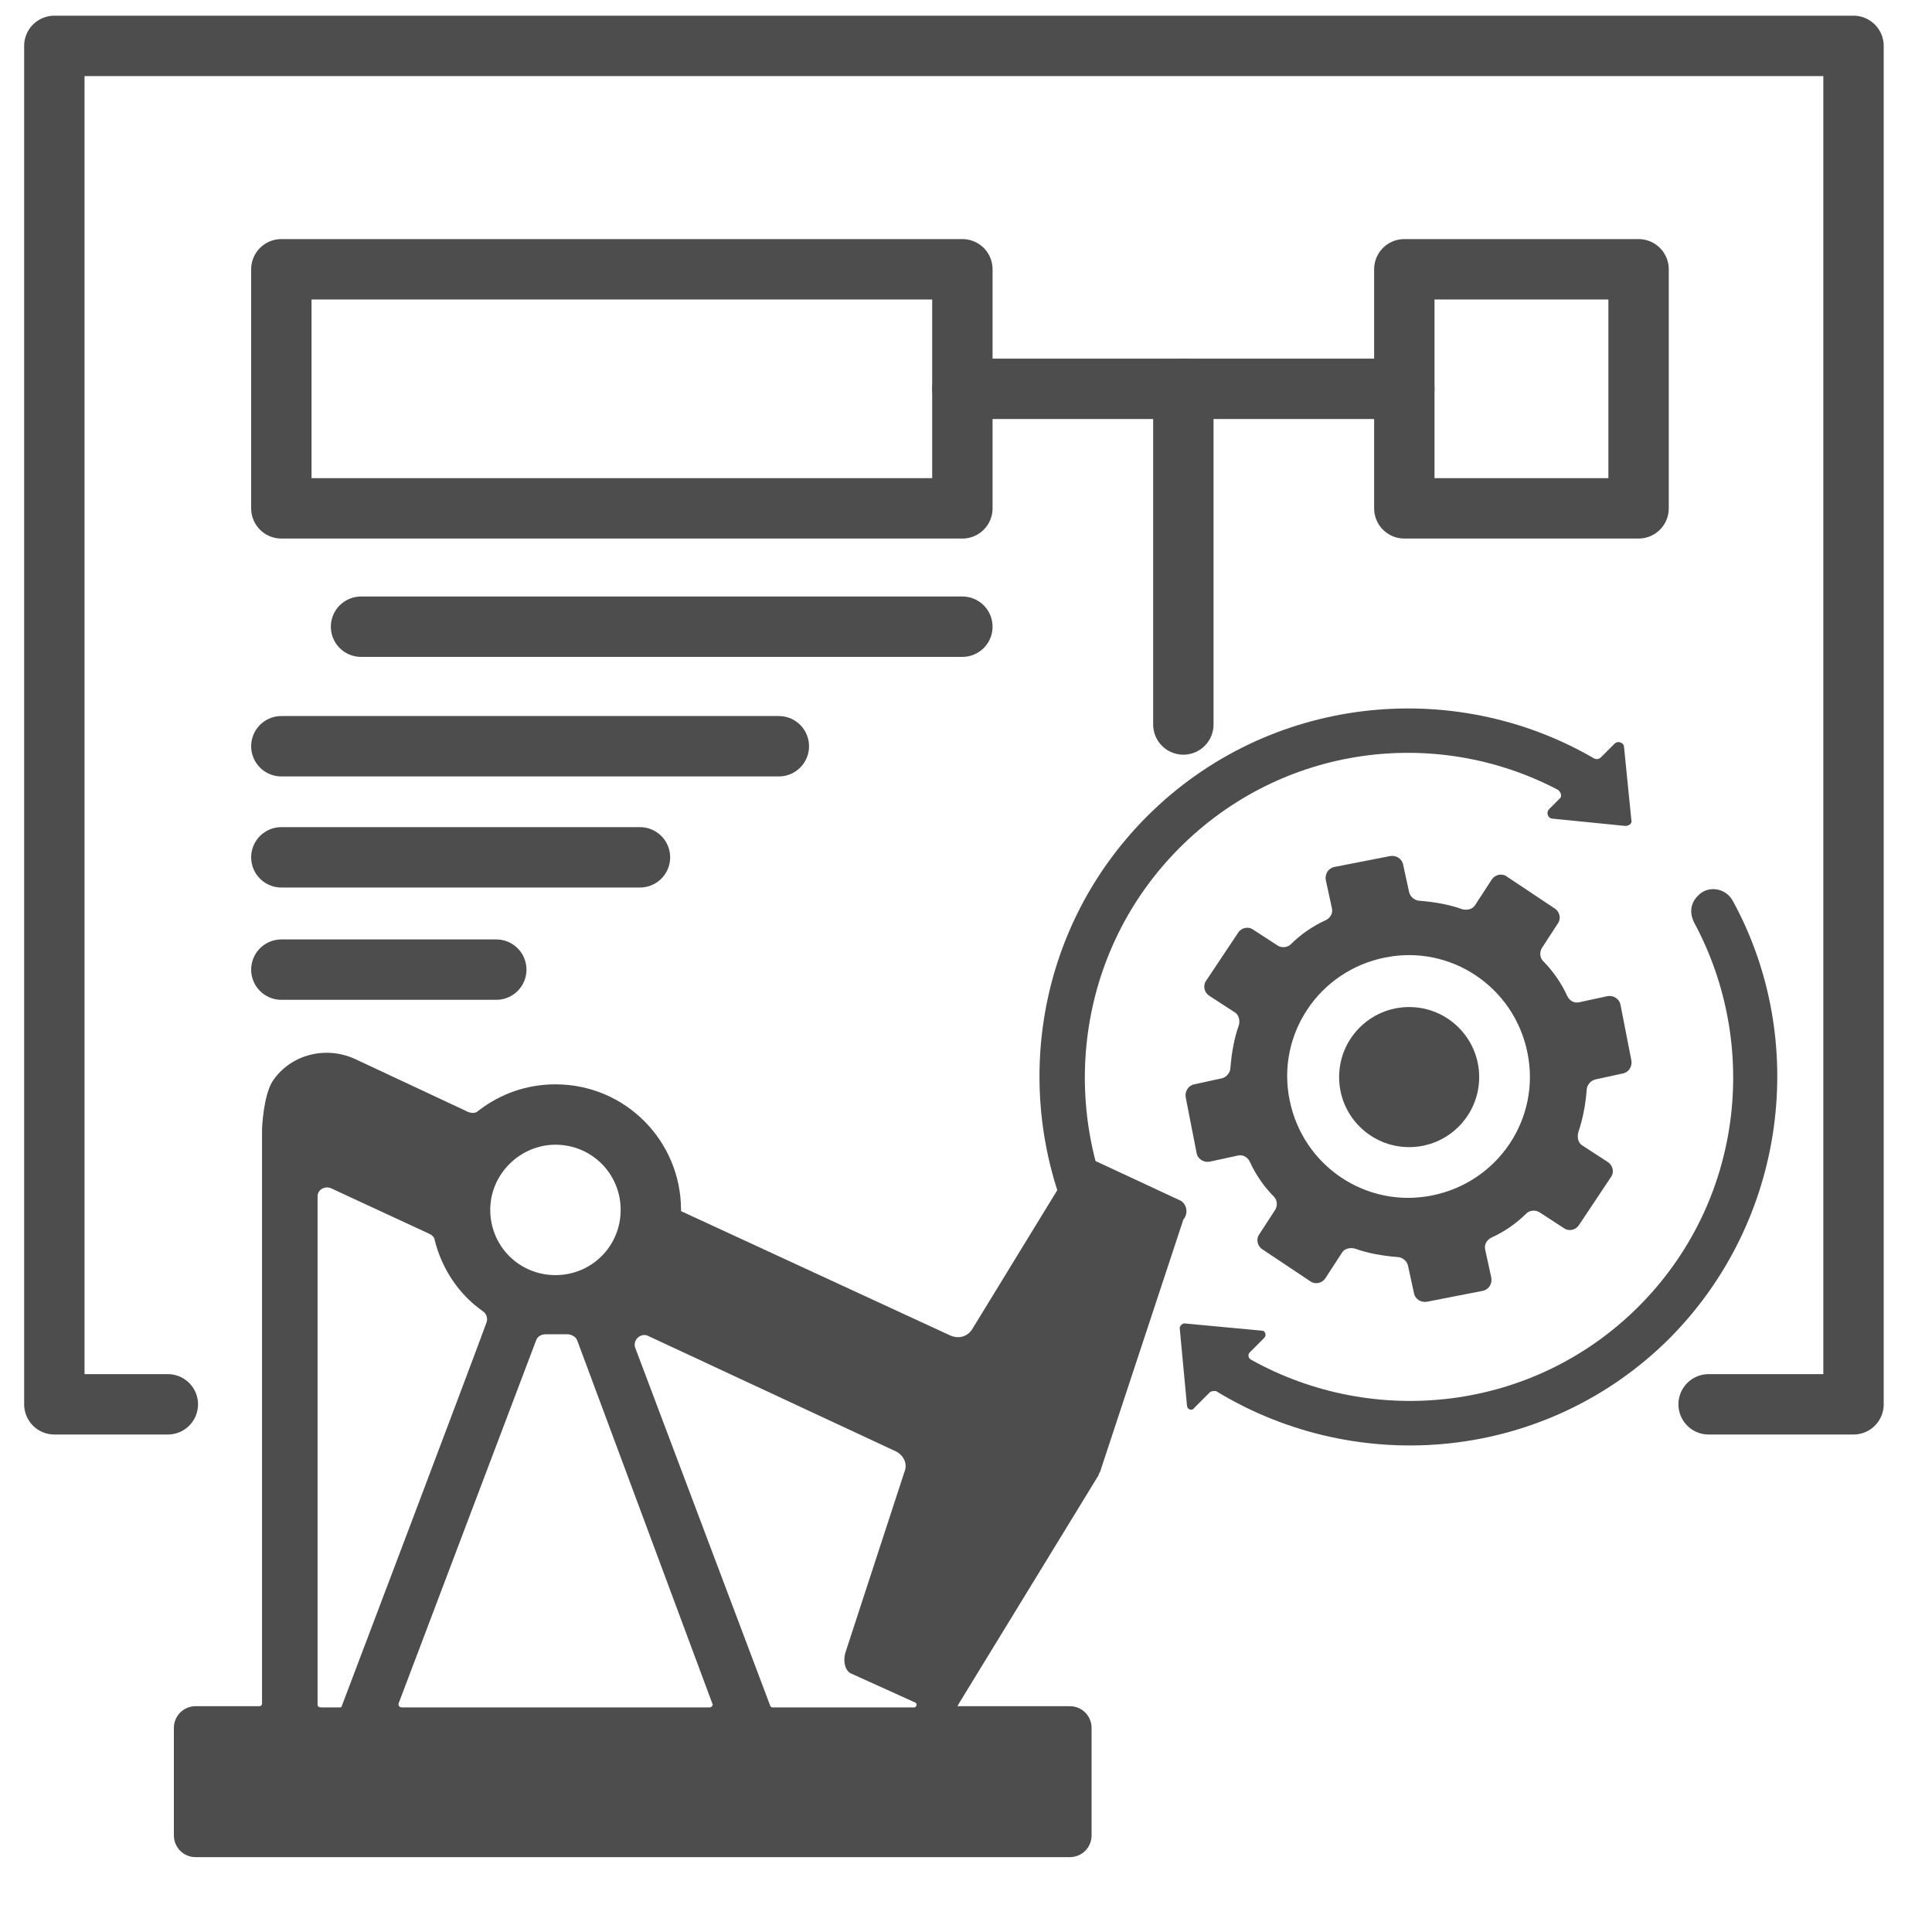 <?xml version="1.0" encoding="utf-8"?>
<!-- Generator: Adobe Illustrator 19.2.1, SVG Export Plug-In . SVG Version: 6.00 Build 0)  -->
<svg version="1.1" id="Layer_1" xmlns="http://www.w3.org/2000/svg" xmlns:xlink="http://www.w3.org/1999/xlink" x="0px" y="0px"
	 viewBox="0 0 160 160" style="enable-background:new 0 0 160 160;" xml:space="preserve">
<style type="text/css">
	.st0{fill:none;stroke:#4C4D4C;stroke-width:5;stroke-linecap:round;stroke-linejoin:round;stroke-miterlimit:10;}
	.st1{fill:#4C4D4C;}
</style>
<polyline class="st0" points="13.9,116.3 4.5,116.3 4.5,3.8 153.5,3.8 153.5,116.3 141.5,116.3 "/>
<rect x="23.3" y="22.3" class="st0" width="56.4" height="19.8"/>
<rect x="116.3" y="22.3" class="st0" width="19.4" height="19.8"/>
<line class="st0" x1="79.7" y1="32.2" x2="116.3" y2="32.2"/>
<line class="st0" x1="29.9" y1="51.9" x2="79.7" y2="51.9"/>
<line class="st0" x1="23.3" y1="61.8" x2="64.5" y2="61.8"/>
<line class="st0" x1="23.3" y1="71" x2="53" y2="71"/>
<line class="st0" x1="23.3" y1="80.3" x2="41.1" y2="80.3"/>
<line class="st0" x1="98" y1="32.2" x2="98" y2="60"/>
<path class="st1" d="M97.7,99.4L90.4,96c-0.6-0.3-1.3,0-1.7,0.7l-8.2,13.4c-0.4,0.6-1.1,0.8-1.8,0.5l-22.3-10.3c0,0,0-0.1,0-0.1
	c0-5.7-4.6-10.4-10.4-10.4c-2.4,0-4.6,0.8-6.4,2.2c-0.2,0.2-0.5,0.2-0.8,0.1l-9.4-4.4c-2.4-1.1-5.3-0.4-6.8,1.8
	c-0.8,1.2-0.9,4-0.9,4v47.6c0,0.1-0.1,0.2-0.2,0.2h-5.3c-1,0-1.8,0.8-1.8,1.8v8.9c0,1,0.8,1.8,1.8,1.8h72.4c1,0,1.8-0.8,1.8-1.8
	v-8.9c0-1-0.8-1.8-1.8-1.8h-9.3c0-0.1,0.1-0.1,0.1-0.2l11.5-18.8c0.1-0.1,0.1-0.3,0.2-0.4l6.9-20.9C98.5,100.4,98.2,99.6,97.7,99.4z
	 M46,94.8c3,0,5.4,2.4,5.4,5.4c0,3-2.4,5.4-5.4,5.4c-3,0-5.4-2.4-5.4-5.4C40.6,97.2,43.1,94.8,46,94.8z M26.3,141.2V99.1
	c0-0.6,0.6-0.9,1.1-0.7l8.2,3.8c0.2,0.1,0.4,0.3,0.4,0.5c0.6,2.4,2,4.5,4,5.9c0.3,0.2,0.4,0.6,0.3,0.9c-1.5,4.1-11.2,29.7-12,31.8
	c0,0.1-0.1,0.1-0.2,0.1h-1.5C26.4,141.4,26.3,141.3,26.3,141.2z M33,141.1L44.4,111c0.1-0.3,0.4-0.5,0.8-0.5c0.3,0,0.6,0,0.9,0
	c0.3,0,0.6,0,0.9,0c0.3,0,0.7,0.2,0.8,0.5L59,141.1c0.1,0.1-0.1,0.3-0.2,0.3H33.3C33.1,141.4,33,141.3,33,141.1z M63.8,141.3
	l-11.2-29.7c-0.2-0.6,0.4-1.2,1-1l20.6,9.6c0.6,0.3,1,1,0.7,1.7l-4.9,15c-0.2,0.7,0,1.5,0.5,1.7l5.3,2.4c0.2,0.1,0.1,0.4-0.1,0.4H64
	C63.9,141.4,63.9,141.4,63.8,141.3z"/>
<g>
	<circle class="st1" cx="116.7" cy="89.2" r="5.8"/>
	<path class="st1" d="M131.4,90.3c0-0.4,0.3-0.8,0.7-0.9l2.3-0.5c0.5-0.1,0.8-0.6,0.7-1.1l-0.9-4.6c-0.1-0.5-0.6-0.8-1.1-0.7
		l-2.3,0.5c-0.4,0.1-0.8-0.1-1-0.5c-0.5-1.1-1.2-2.1-2-2.9c-0.3-0.3-0.3-0.8-0.1-1.1l1.3-2c0.3-0.4,0.2-1-0.3-1.3l-3.9-2.6
		c-0.4-0.3-1-0.2-1.3,0.3l-1.3,2c-0.2,0.4-0.7,0.5-1.1,0.4c-1.1-0.4-2.3-0.6-3.5-0.7c-0.4,0-0.8-0.3-0.9-0.7l-0.5-2.3
		c-0.1-0.5-0.6-0.8-1.1-0.7l-4.6,0.9c-0.5,0.1-0.8,0.6-0.7,1.1l0.5,2.3c0.1,0.4-0.1,0.8-0.5,1c-1.1,0.5-2.1,1.2-2.9,2
		c-0.3,0.3-0.8,0.3-1.1,0.1l-2-1.3c-0.4-0.3-1-0.2-1.3,0.3l-2.6,3.9c-0.3,0.4-0.2,1,0.3,1.3l2,1.3c0.4,0.2,0.5,0.7,0.4,1.1
		c-0.4,1.1-0.6,2.3-0.7,3.5c0,0.4-0.3,0.8-0.7,0.9l-2.3,0.5c-0.5,0.1-0.8,0.6-0.7,1.1l0.9,4.6c0.1,0.5,0.6,0.8,1.1,0.7l2.3-0.5
		c0.4-0.1,0.8,0.1,1,0.5c0.5,1.1,1.2,2.1,2,2.9c0.3,0.3,0.3,0.8,0.1,1.1l-1.3,2c-0.3,0.4-0.2,1,0.3,1.3l3.9,2.6
		c0.4,0.3,1,0.2,1.3-0.3l1.3-2c0.2-0.4,0.7-0.5,1.1-0.4c1.1,0.4,2.3,0.6,3.5,0.7c0.4,0,0.8,0.3,0.9,0.7l0.5,2.3
		c0.1,0.5,0.6,0.8,1.1,0.7l4.6-0.9c0.5-0.1,0.8-0.6,0.7-1.1l-0.5-2.3c-0.1-0.4,0.1-0.8,0.5-1c1.1-0.5,2.1-1.2,2.9-2
		c0.3-0.3,0.8-0.3,1.1-0.1l2,1.3c0.4,0.3,1,0.2,1.3-0.3l2.6-3.9c0.3-0.4,0.2-1-0.3-1.3l-2-1.3c-0.4-0.2-0.5-0.7-0.4-1.1
		C131.1,92.6,131.3,91.5,131.4,90.3z M118.6,99c-5.4,1.1-10.7-2.4-11.8-7.9c-1.1-5.4,2.4-10.7,7.9-11.8c5.4-1.1,10.7,2.4,11.8,7.9
		C127.6,92.6,124.1,97.9,118.6,99z"/>
	<path class="st1" d="M97.7,70.2c8.5-8.5,21.2-10.1,31.3-4.8c0.3,0.2,0.4,0.6,0.1,0.8l-0.8,0.8c-0.3,0.3-0.1,0.8,0.3,0.8l6,0.6
		c0.3,0,0.6-0.2,0.5-0.5l-0.6-6c0-0.4-0.5-0.6-0.8-0.3l-1.1,1.1c-0.2,0.2-0.4,0.2-0.6,0.1c-11.7-6.8-27-5.2-37,4.8
		c-9.8,9.8-11.5,24.6-5.2,36.2c0.6,1.1,2.1,1.3,2.9,0.4c0.6-0.6,0.7-1.4,0.3-2.2C87.6,91.8,89.1,78.8,97.7,70.2z"/>
	<path class="st1" d="M143.5,74.6c-0.6-1.1-2.1-1.3-2.9-0.4c-0.6,0.6-0.7,1.4-0.3,2.2c5.5,10.2,4,23.2-4.6,31.8
		c-8.7,8.7-21.9,10.1-32.1,4.4c-0.2-0.1-0.3-0.4-0.1-0.6l1.2-1.2c0.2-0.2,0.1-0.6-0.2-0.6l-6.4-0.6c-0.2,0-0.4,0.2-0.4,0.4l0.6,6.4
		c0,0.3,0.4,0.5,0.6,0.2l1.3-1.3c0.1-0.1,0.3-0.1,0.5-0.1c11.8,7.2,27.4,5.8,37.6-4.4C148,101,149.8,86.1,143.5,74.6z"/>
</g>
</svg>
